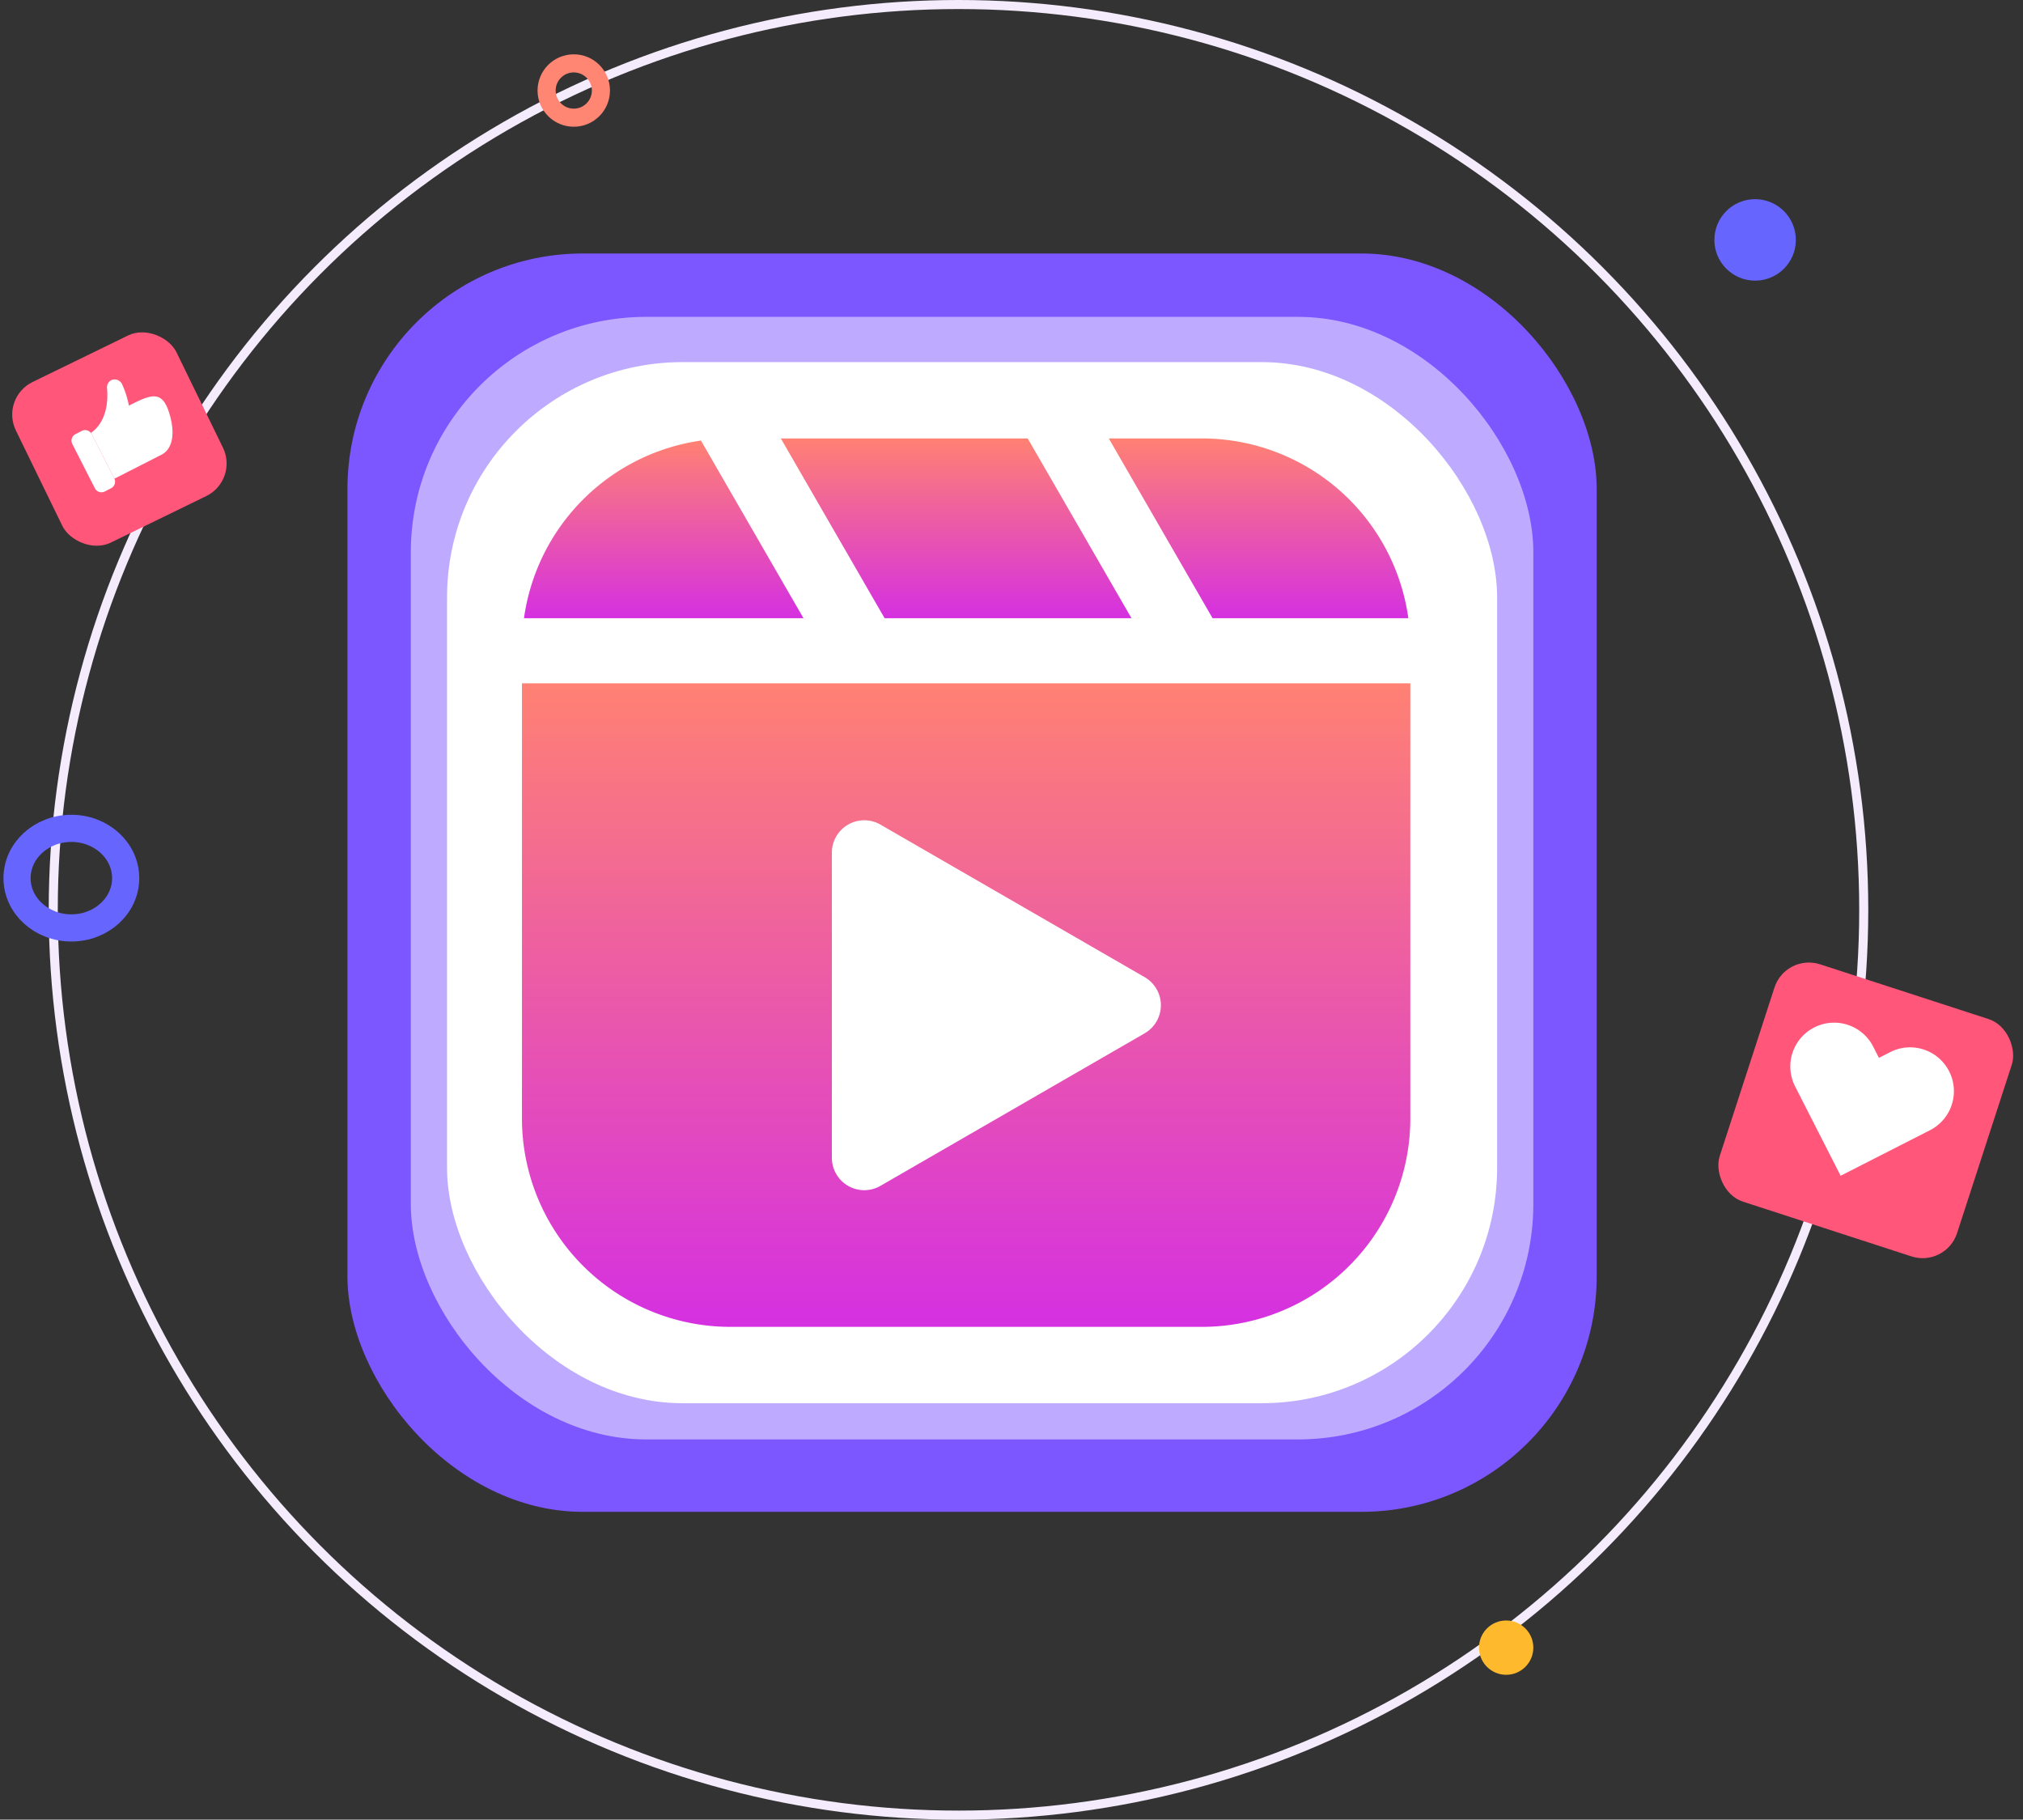 <svg xmlns="http://www.w3.org/2000/svg" xmlns:xlink="http://www.w3.org/1999/xlink" width="223.476" height="201" viewBox="0 0 223.476 201"><rect x="0" y="0" width="223.476" height="201" fill="#333333" stroke="none"/><defs><style>.a,.b,.c,.l{fill:none;}.a{stroke:#f4ebfc;}.b{stroke:#66f;stroke-width:3px;}.c{stroke:#fe8673;stroke-width:2px;}.d{fill:#66f;}.e{fill:#ffb92d;}.f{fill:#7c56ff;}.g,.h{fill:#fff;}.g{opacity:0.5;}.i{fill:url(#a);}.j{fill:#ff5679;}.k{stroke:none;}</style><linearGradient id="a" x1="0.5" x2="0.5" y2="1" gradientUnits="objectBoundingBox"><stop offset="0" stop-color="#ff8173"/><stop offset="1" stop-color="#d530e1"/></linearGradient></defs><g transform="translate(-425.617 -6065.344)"><g class="a" transform="translate(431 6065.344)"><circle class="k" cx="100.5" cy="100.5" r="100.5"/><circle class="l" cx="100.5" cy="100.5" r="100"/></g><g class="b" transform="translate(426 6155.344)"><ellipse class="k" cx="7.5" cy="7" rx="7.5" ry="7"/><ellipse class="l" cx="7.5" cy="7" rx="6" ry="5.5"/></g><g class="c" transform="translate(485 6071.344)"><circle class="k" cx="4" cy="4" r="4"/><circle class="l" cx="4" cy="4" r="3"/></g><circle class="d" cx="4.5" cy="4.5" r="4.5" transform="translate(615 6087.344)"/><circle class="e" cx="3" cy="3" r="3" transform="translate(589 6244.344)"/><rect class="f" width="138" height="139" rx="26" transform="translate(464 6093.344)"/><rect class="g" width="124" height="124" rx="26" transform="translate(471 6100.344)"/><rect class="h" width="116" height="115" rx="26" transform="translate(475 6105.344)"/><g transform="translate(483.28 6113.774)"><g transform="translate(0 0)"><path class="i" d="M206.365,188.284h21.627a23.024,23.024,0,0,0-22.8-19.858H194.9Z" transform="translate(-130.079 -168.426)"/><path class="i" d="M160.921,188.283h27.272l-11.465-19.857H149.456Z" transform="translate(-120.864 -168.426)"/><path class="i" d="M190.189,202.358h-76.6v48.061a23.023,23.023,0,0,0,23.023,23.023h52.09a23.023,23.023,0,0,0,23.023-23.023V202.358Z" transform="translate(-113.592 -175.306)"/><path class="i" d="M144.746,188.343l-11.33-19.624a23.029,23.029,0,0,0-19.546,19.624Z" transform="translate(-113.649 -168.485)"/></g><path class="h" d="M191.089,238.662,161.9,221.811a3.58,3.58,0,0,0-5.37,3.1v33.7a3.58,3.58,0,0,0,5.37,3.1l29.187-16.851A3.58,3.58,0,0,0,191.089,238.662Z" transform="translate(-122.299 -179.152)"/></g><rect class="j" width="27.568" height="27.568" rx="4" transform="matrix(0.951, 0.309, -0.309, 0.951, 622.874, 6170.627)"/><rect class="j" width="19.732" height="19.731" rx="4" transform="matrix(0.899, -0.438, 0.438, 0.899, 425.617, 6109.294)"/><path class="h" d="M17.086,1.418h0a4.841,4.841,0,0,0-6.846,0l-.987.987-.987-.987a4.843,4.843,0,0,0-6.848,0h0a4.841,4.841,0,0,0,0,6.846l.987.987h0L9.253,16.1l4.41-4.411L16.1,9.252l.987-.987A4.841,4.841,0,0,0,17.086,1.418Z" transform="matrix(0.951, 0.309, -0.309, 0.951, 625.121, 6177.05)"/><g transform="matrix(0.891, -0.454, 0.454, 0.891, 431.64, 6110.531)"><path class="h" d="M2.407.815V6.3a.815.815,0,0,1-.815.815H.814A.814.814,0,0,1,0,6.3V.815A.814.814,0,0,1,.814,0h.777a.8.8,0,0,1,.8.71A.3.3,0,0,1,2.407.815Z" transform="translate(0 3.516)"/><path class="h" d="M8.67,6.3c-.389,2.05-1.365,3.555-2.834,3.555H.013V4.279A.352.352,0,0,0,0,4.164C1.31,4.017,2.847,2.974,3.81.609a.9.9,0,0,1,.957-.6A.928.928,0,0,1,5.5.938V1a10.271,10.271,0,0,1-.4,2.392C7.879,3.391,9.207,3.486,8.67,6.3Z" transform="translate(2.394 0)"/></g></g></svg>